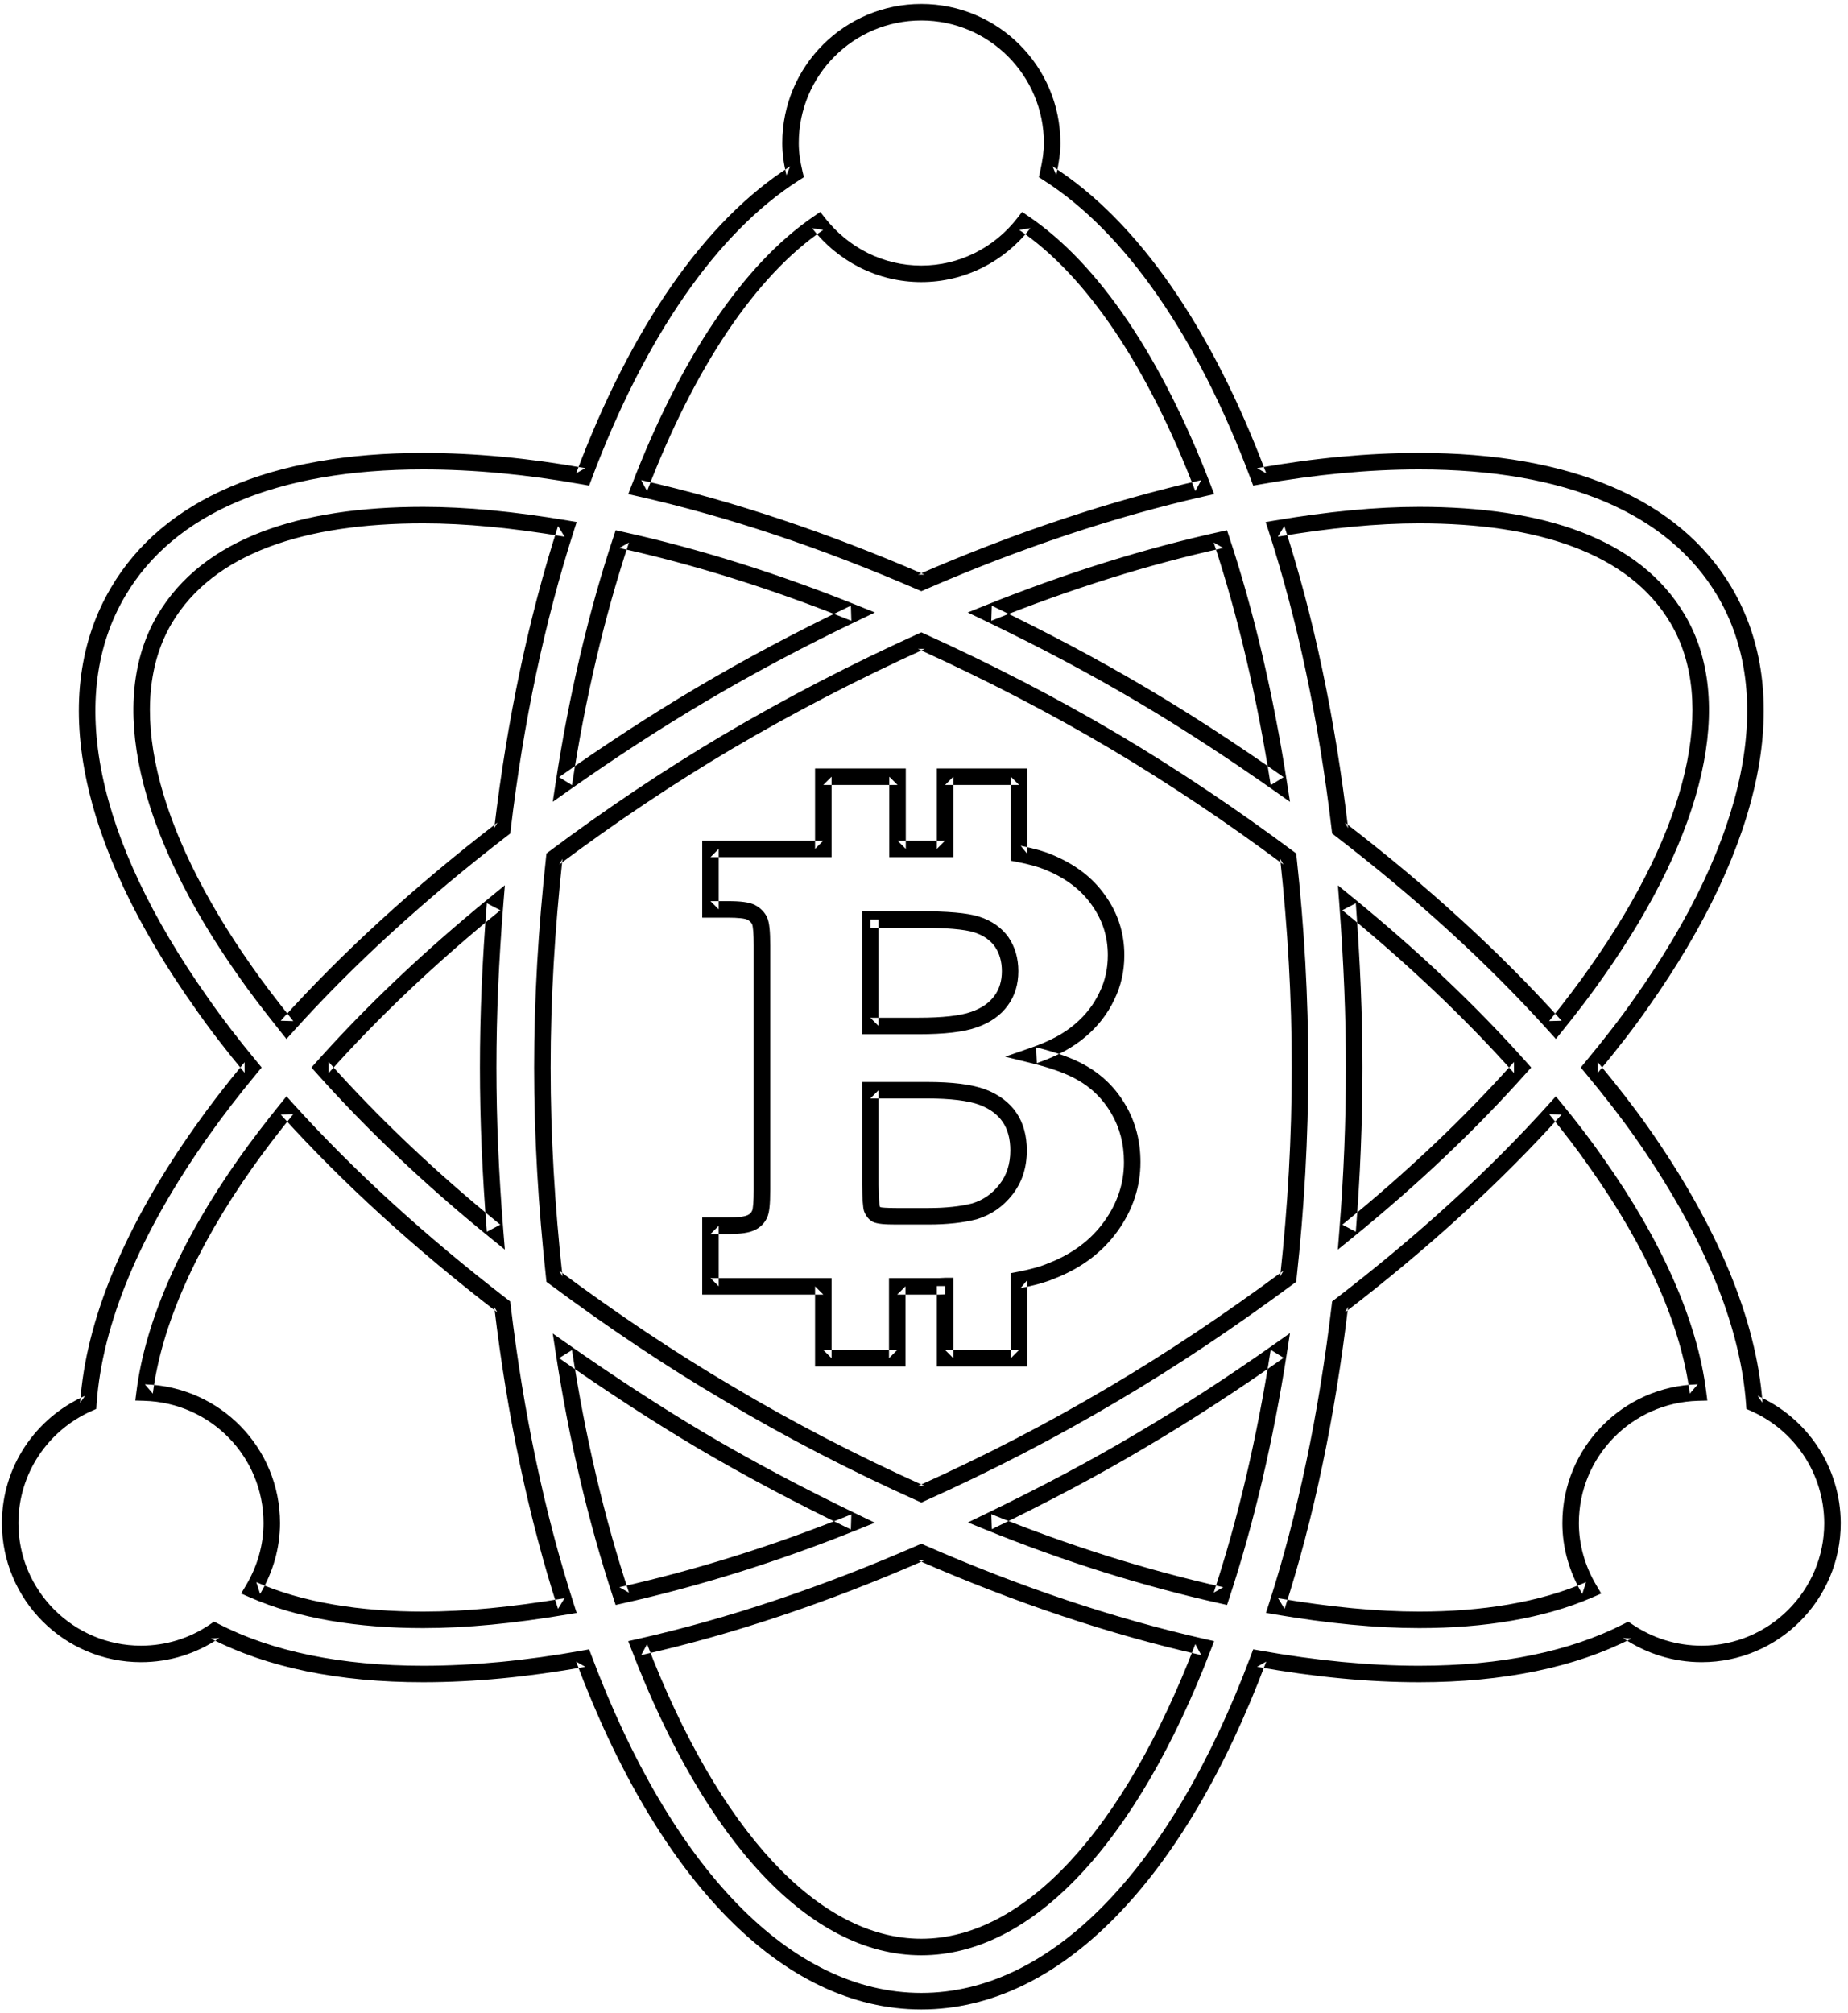<?xml version="1.0" encoding="UTF-8" standalone="no"?>
<svg width="224px" height="244px" viewBox="0 0 224 244" version="1.1" xmlns="http://www.w3.org/2000/svg" xmlns:xlink="http://www.w3.org/1999/xlink" xmlns:sketch="http://www.bohemiancoding.com/sketch/ns">
    <!-- Generator: Sketch 3.3.2 (12043) - http://www.bohemiancoding.com/sketch -->
    <title>btc-galaxy</title>
    <desc>Created with Sketch.</desc>
    <defs></defs>
    <g id="Page-1" stroke="none" stroke-width="1" fill="none" fill-rule="evenodd" sketch:type="MSPage">
        <path d="M136.435,133.94 C135.229,131.874 133.598,130.268 131.543,129.119 C130.086,128.288 128.093,127.556 125.591,126.94 L125.68,128.856 C128.12,128.008 130.079,126.952 131.579,125.657 C133.082,124.395 134.263,122.871 135.066,121.16 C135.885,119.489 136.281,117.711 136.281,115.766 C136.281,113.12 135.524,110.718 133.982,108.559 C132.47,106.384 130.3,104.728 127.46,103.566 C126.485,103.153 125.254,102.817 123.719,102.517 L124.527,103.498 L124.527,94.141 L124.527,93.141 L123.527,93.141 L114.558,93.141 L113.558,93.141 L113.558,94.141 L113.558,102.89 L114.558,101.89 L108.792,101.89 L109.792,102.89 L109.792,94.141 L109.792,93.141 L108.792,93.141 L99.795,93.141 L98.795,93.141 L98.795,94.141 L98.795,102.89 L99.795,101.89 L86.117,101.89 L85.117,101.89 L85.117,102.89 L85.117,110.221 L85.117,111.221 L86.117,111.221 L88.191,111.221 C89.48,111.221 90.294,111.318 90.597,111.47 C90.873,111.62 91.07,111.817 91.161,112.016 C91.274,112.275 91.36,113.175 91.36,114.608 L91.36,144.182 C91.36,145.608 91.274,146.507 91.167,146.732 C91.061,146.984 90.888,147.156 90.625,147.278 C90.265,147.459 89.449,147.569 88.191,147.569 L86.117,147.569 L85.117,147.569 L85.117,148.569 L85.117,155.905 L85.117,156.905 L86.117,156.905 L99.795,156.905 L98.795,155.905 L98.795,164.617 L98.795,165.617 L99.795,165.617 L108.756,165.617 L109.756,165.617 L109.756,164.617 L109.756,155.905 L108.756,156.905 L113.885,156.905 C114.01,156.905 114.099,156.9 114.292,156.887 C114.436,156.876 114.496,156.873 114.558,156.873 L114.558,156.873 L114.558,155.873 L113.558,155.873 L113.558,164.617 L113.558,165.617 L114.558,165.617 L123.527,165.617 L124.527,165.617 L124.527,164.617 L124.527,155.137 L123.715,156.119 C125.397,155.797 126.76,155.419 127.891,154.936 C131.109,153.675 133.652,151.747 135.487,149.184 C137.309,146.642 138.236,143.843 138.236,140.851 C138.237,138.301 137.644,136.015 136.435,133.94 L136.435,133.94 Z M134.707,134.948 C135.734,136.71 136.237,138.648 136.236,140.851 C136.236,143.419 135.444,145.812 133.861,148.02 C132.256,150.26 130.027,151.951 127.133,153.085 C126.125,153.516 124.892,153.858 123.339,154.155 L122.527,154.31 L122.527,155.137 L122.527,164.617 L123.527,163.617 L114.558,163.617 L115.558,164.617 L115.558,155.873 L115.558,154.873 L114.558,154.873 L114.558,154.873 C114.433,154.873 114.341,154.878 114.15,154.892 C114.005,154.902 113.946,154.905 113.885,154.905 L108.756,154.905 L107.756,154.905 L107.756,155.905 L107.756,164.617 L108.756,163.617 L99.795,163.617 L100.795,164.617 L100.795,155.905 L100.795,154.905 L99.795,154.905 L86.117,154.905 L87.117,155.905 L87.117,148.569 L86.117,149.569 L88.191,149.569 C89.742,149.569 90.807,149.425 91.496,149.078 C92.17,148.766 92.707,148.23 92.993,147.546 C93.258,146.99 93.36,145.927 93.36,144.182 L93.36,114.608 C93.36,112.89 93.258,111.82 92.987,111.201 C92.698,110.566 92.187,110.057 91.522,109.697 C90.821,109.344 89.787,109.221 88.191,109.221 L86.117,109.221 L87.117,110.221 L87.117,102.89 L86.117,103.89 L99.795,103.89 L100.795,103.89 L100.795,102.89 L100.795,94.141 L99.795,95.141 L108.792,95.141 L107.792,94.141 L107.792,102.89 L107.792,103.89 L108.792,103.89 L114.558,103.89 L115.558,103.89 L115.558,102.89 L115.558,94.141 L114.558,95.141 L123.527,95.141 L122.527,94.141 L122.527,103.498 L122.527,104.321 L123.335,104.48 C124.745,104.755 125.856,105.058 126.691,105.412 C129.199,106.439 131.059,107.857 132.347,109.711 C133.652,111.539 134.281,113.533 134.281,115.766 C134.281,117.411 133.952,118.889 133.263,120.295 C132.577,121.756 131.575,123.048 130.283,124.135 C128.98,125.259 127.24,126.196 125.024,126.967 L121.836,128.075 L125.113,128.882 C127.449,129.458 129.274,130.127 130.559,130.861 C132.309,131.839 133.681,133.19 134.707,134.948 L134.707,134.948 Z M105.494,112.442 L111.324,112.442 C114.664,112.442 116.898,112.632 118.069,113.003 C119.185,113.357 120.027,113.942 120.6,114.745 C121.151,115.558 121.438,116.547 121.438,117.715 C121.438,118.883 121.135,119.889 120.546,120.682 C119.924,121.549 119.002,122.195 117.722,122.641 C116.406,123.108 114.262,123.353 111.323,123.353 L105.493,123.353 L106.493,124.353 L106.493,111.442 L105.493,111.442 L105.493,112.442 L105.494,112.442 L105.494,112.442 Z M105.494,110.442 L105.493,110.442 L104.493,110.442 L104.493,111.442 L104.493,124.353 L104.493,125.353 L105.493,125.353 L111.323,125.353 C114.47,125.353 116.815,125.086 118.386,124.527 C120.031,123.955 121.295,123.068 122.161,121.861 C123.009,120.721 123.438,119.295 123.438,117.715 C123.438,116.157 123.037,114.776 122.242,113.603 C121.395,112.414 120.189,111.577 118.673,111.097 C117.249,110.646 114.86,110.442 111.324,110.442 L105.494,110.442 L105.494,110.442 Z M121.138,143.568 C120.255,144.698 119.155,145.457 117.855,145.852 C116.463,146.214 114.642,146.416 112.542,146.416 L108.67,146.416 C107.533,146.416 106.805,146.358 106.688,146.308 C106.701,146.31 106.669,146.271 106.619,146.137 C106.588,146.03 106.524,145.056 106.495,143.587 L106.495,132.138 L105.495,133.138 L112.349,133.138 C115.221,133.138 117.371,133.407 118.73,133.909 C119.985,134.383 120.935,135.093 121.549,135.999 C122.156,136.897 122.464,138.042 122.464,139.442 C122.463,141.08 122.024,142.433 121.138,143.568 L121.138,143.568 Z M122.714,144.799 C123.883,143.302 124.463,141.515 124.464,139.443 C124.464,137.664 124.052,136.13 123.206,134.878 C122.348,133.613 121.062,132.653 119.431,132.036 C117.801,131.434 115.437,131.138 112.349,131.138 L105.495,131.138 L104.495,131.138 L104.495,132.138 L104.495,143.606 C104.529,145.338 104.596,146.355 104.727,146.781 C104.96,147.407 105.303,147.822 105.808,148.101 C106.37,148.349 107.217,148.416 108.67,148.416 L112.542,148.416 C114.802,148.416 116.791,148.196 118.398,147.777 C120.132,147.251 121.58,146.252 122.714,144.798 L122.714,144.799 Z M213.636,170.023 C212.911,159.973 208.201,148.614 199.748,136.592 C198.055,134.185 196.102,131.674 193.677,128.745 L193.678,130.021 C196.14,127.044 198.07,124.556 199.751,122.139 C213.852,102.187 217.517,84.081 209.881,71.183 C203.527,60.489 190.42,54.896 172.023,54.896 C165.854,54.896 159.262,55.516 152.373,56.742 L153.484,57.375 C146.874,39.741 137.911,26.776 127.59,20.172 L128.028,21.227 C128.371,19.652 128.532,18.529 128.532,17.334 C128.532,8.037 120.974,0.482 111.676,0.482 C102.354,0.482 94.821,8.025 94.821,17.334 C94.821,18.597 94.995,19.859 95.329,21.248 L95.763,20.171 C85.42,26.769 76.456,39.724 69.832,57.375 L70.944,56.742 C64.099,55.518 57.481,54.896 51.293,54.896 C32.892,54.896 19.791,60.492 13.476,71.184 C5.823,84.093 9.48,102.207 23.607,122.146 C25.349,124.652 27.336,127.233 29.647,130.021 L29.647,128.745 C27.368,131.495 25.368,134.086 23.605,136.592 C15.127,148.571 10.404,159.965 9.715,170.027 L10.308,169.181 C4.232,171.871 0.232,177.86 0.232,184.605 C0.232,193.903 7.791,201.46 17.092,201.46 C20.533,201.46 23.818,200.426 26.585,198.531 L25.563,198.595 C32.388,202.106 41.029,203.894 51.293,203.894 C57.439,203.894 64.022,203.262 70.944,202.021 L69.832,201.388 C79.785,227.918 94.869,243.549 111.676,243.549 C128.46,243.549 143.543,227.909 153.484,201.388 L152.372,202.022 C159.323,203.262 165.906,203.894 172.023,203.894 C182.242,203.894 190.932,202.089 197.752,198.596 L196.736,198.535 C199.543,200.43 202.828,201.46 206.266,201.46 C215.562,201.46 223.12,193.902 223.12,184.605 C223.087,177.84 219.105,171.862 213.044,169.181 L213.636,170.023 L213.636,170.023 Z M211.642,170.167 L211.685,170.766 L212.234,171.01 C217.581,173.375 221.091,178.644 221.12,184.61 C221.12,192.797 214.457,199.46 206.266,199.46 C203.232,199.46 200.336,198.552 197.856,196.877 L197.366,196.547 L196.84,196.816 C190.325,200.153 181.944,201.894 172.023,201.894 C166.029,201.894 159.563,201.274 152.724,200.053 L151.904,199.906 L151.612,200.686 C141.93,226.514 127.431,241.549 111.676,241.549 C95.898,241.549 81.398,226.523 71.704,200.686 L71.412,199.906 L70.592,200.053 C63.782,201.273 57.316,201.894 51.293,201.894 C41.328,201.894 32.997,200.17 26.477,196.817 L25.947,196.544 L25.455,196.881 C23.018,198.55 20.126,199.46 17.092,199.46 C8.896,199.46 2.232,192.798 2.232,184.605 C2.232,178.661 5.757,173.383 11.118,171.009 L11.669,170.765 L11.711,170.163 C12.372,160.509 16.956,149.449 25.239,137.745 C26.971,135.283 28.94,132.733 31.187,130.021 L31.716,129.383 L31.187,128.745 C28.909,125.998 26.956,123.46 25.244,120.997 C11.52,101.627 8.023,84.304 15.197,72.202 C21.101,62.206 33.534,56.896 51.293,56.896 C57.359,56.896 63.86,57.507 70.592,58.71 L71.412,58.857 L71.704,58.077 C78.19,40.797 86.914,28.189 96.839,21.857 L97.44,21.474 L97.273,20.78 C96.974,19.535 96.821,18.425 96.821,17.334 C96.821,9.129 103.459,2.482 111.676,2.482 C119.87,2.482 126.532,9.142 126.532,17.334 C126.532,18.357 126.388,19.355 126.074,20.802 L125.926,21.481 L126.512,21.856 C136.416,28.194 145.14,40.813 151.612,58.077 L151.904,58.856 L152.723,58.711 C159.5,57.505 165.975,56.896 172.023,56.896 C189.779,56.896 202.22,62.205 208.16,72.203 C215.317,84.291 211.812,101.608 198.113,120.991 C196.464,123.361 194.566,125.809 192.136,128.746 L191.609,129.383 L192.137,130.021 C194.53,132.913 196.453,135.384 198.112,137.743 C206.372,149.49 210.945,160.519 211.642,170.167 L211.642,170.167 Z M172.022,63.435 C186.372,63.435 197.463,67.025 202.488,75.528 C208.164,85.102 204.679,100.283 192.73,117.212 C191.301,119.267 189.702,121.371 187.773,123.759 L189.295,123.719 C181.853,115.441 173.012,107.363 163.022,99.696 L163.406,100.372 C161.833,87.043 159.228,74.707 155.676,63.757 L154.891,65.051 C161.216,63.986 166.918,63.435 172.022,63.435 L172.022,63.435 Z M172.022,61.435 C166.797,61.435 160.987,61.997 154.559,63.079 L153.416,63.271 L153.774,64.374 C157.284,75.194 159.862,87.402 161.42,100.606 L161.469,101.025 L161.804,101.282 C171.7,108.877 180.451,116.873 187.807,125.056 L188.592,125.928 L189.329,125.016 C191.286,122.593 192.913,120.452 194.368,118.36 C206.718,100.863 210.378,84.915 204.209,74.509 C198.723,65.225 187.012,61.435 172.022,61.435 L172.022,61.435 Z M134.582,168.019 C127.054,172.486 119.258,176.519 111.267,180.106 L112.085,180.106 C103.998,176.476 96.191,172.442 88.77,168.02 C81.764,163.898 74.845,159.258 67.781,154.014 L68.179,154.709 C67.235,146.043 66.744,137.663 66.744,129.383 C66.744,121.133 67.236,112.753 68.179,104.091 L67.784,104.784 C74.604,99.684 81.582,95.003 88.768,90.745 C96.296,86.313 104.091,82.279 112.089,78.653 L111.263,78.653 C119.373,82.331 127.176,86.365 134.583,90.746 C141.739,95.002 148.718,99.683 155.57,104.785 L155.173,104.092 C156.099,112.554 156.577,120.984 156.577,129.383 C156.577,137.811 156.099,146.24 155.173,154.708 L155.573,154.013 C148.464,159.267 141.548,163.904 134.583,168.018 L134.582,168.019 Z M135.601,169.74 C142.628,165.589 149.6,160.914 156.761,155.621 L157.113,155.361 L157.161,154.926 C158.095,146.387 158.577,137.885 158.577,129.383 C158.577,120.91 158.095,112.407 157.161,103.874 L157.114,103.441 L156.764,103.181 C149.859,98.039 142.822,93.32 135.603,89.026 C128.131,84.606 120.263,80.538 112.089,76.831 L111.676,76.644 L111.263,76.831 C103.201,80.487 95.344,84.553 87.751,89.023 C80.499,93.32 73.463,98.04 66.586,103.182 L66.238,103.443 L66.191,103.875 C65.24,112.605 64.744,121.058 64.744,129.383 C64.744,137.738 65.24,146.19 66.191,154.925 L66.238,155.36 L66.589,155.62 C73.708,160.905 80.685,165.584 87.751,169.741 C95.235,174.2 103.111,178.27 111.267,181.93 L111.676,182.114 L112.085,181.93 C120.146,178.313 128.008,174.245 135.602,169.739 L135.601,169.74 Z M154.026,163.6 C152.369,174.25 150.043,184.158 147.115,193.038 L148.282,192.375 C139.072,190.325 129.615,187.359 120.158,183.52 L120.218,185.346 C127.238,181.945 133.243,178.768 138.935,175.375 C144.439,172.133 149.929,168.56 155.59,164.572 L154.026,163.6 L154.026,163.6 Z M156.002,163.908 L156.364,161.579 L154.438,162.937 C148.819,166.895 143.375,170.438 137.915,173.654 C132.274,177.018 126.317,180.168 119.346,183.546 L117.322,184.527 L119.406,185.373 C128.965,189.254 138.528,192.253 147.848,194.327 L148.731,194.524 L149.015,193.664 C151.978,184.676 154.328,174.663 156.002,163.908 L156.002,163.908 Z M103.194,183.55 C93.741,187.358 84.25,190.323 75.071,192.374 L76.239,193.037 C73.261,184.007 70.927,174.114 69.331,163.635 L67.769,164.606 C73.569,168.661 78.975,172.189 84.388,175.409 C90.259,178.877 96.432,182.146 103.134,185.378 L103.194,183.55 L103.194,183.55 Z M103.942,185.405 L106.04,184.559 L104.002,183.576 C97.349,180.367 91.225,177.124 85.408,173.688 C80.042,170.497 74.677,166.996 68.915,162.967 L67.002,161.629 L67.353,163.937 C68.966,174.524 71.326,184.525 74.339,193.663 L74.623,194.524 L75.507,194.326 C84.794,192.251 94.388,189.253 103.942,185.405 L103.942,185.405 Z M60.64,148.435 C52.857,142.114 45.872,135.49 39.84,128.719 L39.84,130.049 C45.801,123.359 52.763,116.764 60.643,110.328 L59.013,109.473 C58.46,116.354 58.173,122.919 58.173,129.384 C58.173,135.847 58.46,142.402 59.013,149.291 L60.64,148.435 L60.64,148.435 Z M59.38,149.987 L61.194,151.461 L61.007,149.131 C60.458,142.293 60.173,135.791 60.173,129.384 C60.173,122.975 60.458,116.463 61.007,109.633 L61.195,107.294 L59.377,108.779 C51.419,115.28 44.38,121.947 38.346,128.719 L37.754,129.384 L38.346,130.049 C44.452,136.902 51.515,143.6 59.38,149.987 L59.38,149.987 Z M69.331,95.161 C70.933,84.645 73.272,74.718 76.238,65.755 L75.073,66.418 C84.136,68.419 93.631,71.393 103.195,75.242 L103.136,73.412 C96.563,76.557 90.374,79.839 84.388,83.384 C78.888,86.641 73.389,90.227 67.766,94.193 L69.331,95.161 L69.331,95.161 Z M67.353,94.859 L67,97.18 L68.918,95.827 C74.5,91.891 79.955,88.334 85.408,85.105 C91.341,81.591 97.478,78.337 104,75.216 L106.05,74.235 L103.941,73.386 C94.278,69.497 84.677,66.49 75.505,64.465 L74.623,64.27 L74.34,65.127 C71.337,74.199 68.972,84.235 67.353,94.859 L67.353,94.859 Z M120.154,75.242 C129.767,71.375 139.23,68.408 148.279,66.418 L147.115,65.755 C150.037,74.59 152.365,84.499 154.025,95.164 L155.589,94.193 C149.951,90.219 144.456,86.636 138.963,83.383 C133.069,79.893 126.898,76.625 120.214,73.413 L120.154,75.242 L120.154,75.242 Z M119.408,73.386 L117.304,74.233 L119.348,75.215 C125.981,78.404 132.102,81.645 137.943,85.104 C143.389,88.329 148.84,91.883 154.437,95.828 L156.364,97.185 L156.001,94.856 C154.325,84.086 151.972,74.07 149.013,65.127 L148.73,64.271 L147.849,64.464 C138.69,66.479 129.121,69.479 119.408,73.386 L119.408,73.386 Z M162.71,110.328 C170.574,116.75 177.536,123.346 183.513,130.05 L183.513,128.719 C177.467,135.501 170.484,142.123 162.713,148.435 L164.34,149.291 C164.872,142.617 165.144,136.007 165.144,129.384 C165.144,123.054 164.869,116.583 164.34,109.479 L162.71,110.328 L162.71,110.328 Z M163.976,108.779 L162.173,107.306 L162.346,109.627 C162.871,116.685 163.144,123.107 163.144,129.384 C163.144,135.953 162.874,142.511 162.346,149.132 L162.161,151.46 L163.973,149.987 C171.826,143.61 178.887,136.913 185.005,130.05 L185.599,129.384 L185.005,128.719 C178.956,121.934 171.918,115.266 163.976,108.779 L163.976,108.779 Z M98.43,27.658 C101.648,31.755 106.446,34.19 111.676,34.19 C116.896,34.19 121.725,31.739 124.895,27.653 L123.544,27.868 C131.687,33.39 139.106,44.43 144.888,59.526 L145.601,58.193 C134.578,60.686 122.986,64.553 111.277,69.65 L112.074,69.65 C100.281,64.531 88.723,60.675 77.719,58.193 L78.433,59.526 C84.2,44.468 91.644,33.403 99.779,27.867 L98.43,27.658 L98.43,27.658 Z M100.002,26.422 L99.425,25.688 L98.653,26.213 C90.128,32.016 82.465,43.405 76.565,58.81 L76.152,59.889 L77.279,60.144 C88.157,62.597 99.595,66.413 111.278,71.484 L111.677,71.657 L112.075,71.484 C123.672,66.436 135.145,62.608 146.043,60.143 L147.169,59.889 L146.756,58.81 C140.841,43.366 133.203,32.001 124.666,26.212 L123.89,25.686 L123.315,26.427 C120.517,30.033 116.267,32.19 111.676,32.19 C107.073,32.19 102.849,30.046 100.002,26.422 L100.002,26.422 Z M30.585,117.213 C18.639,100.279 15.155,85.099 20.831,75.529 C25.885,67.022 36.96,63.435 51.294,63.435 C56.403,63.435 62.108,63.986 68.429,65.05 L67.643,63.758 C64.091,74.814 61.474,87.166 59.911,100.371 L60.294,99.696 C50.258,107.424 41.409,115.505 34.026,123.718 L35.553,123.764 C33.305,120.937 31.911,119.113 30.588,117.217 L30.585,117.213 Z M28.948,118.361 C30.3,120.3 31.715,122.152 33.987,125.009 L34.723,125.934 L35.514,125.055 C42.811,116.936 51.572,108.937 61.514,101.28 L61.848,101.024 L61.897,100.606 C63.445,87.525 66.036,75.299 69.547,64.37 L69.9,63.27 L68.761,63.078 C62.338,61.996 56.524,61.435 51.294,61.435 C36.322,61.435 24.628,65.223 19.111,74.508 C12.94,84.913 16.6,100.858 28.951,118.366 L28.948,118.361 Z M51.293,195.329 C43.654,195.329 36.677,194.232 31.071,191.763 L31.527,193.189 C33.091,190.561 33.942,187.625 33.942,184.606 C33.942,175.478 26.686,168.056 17.561,167.785 L18.523,168.909 C19.548,160.774 23.648,151.386 30.583,141.557 C32.046,139.49 33.705,137.316 35.544,135.043 L34.025,135.084 C41.433,143.291 50.296,151.375 60.291,159.07 L59.908,158.395 C61.474,171.632 64.096,184.013 67.64,195.003 L68.426,193.71 C62.086,194.777 56.389,195.329 51.293,195.329 L51.293,195.329 Z M51.293,197.329 C56.511,197.329 62.315,196.766 68.758,195.682 L69.899,195.49 L69.544,194.389 C66.041,183.527 63.446,171.272 61.894,158.16 L61.845,157.742 L61.511,157.485 C51.608,149.861 42.834,141.858 35.509,133.744 L34.726,132.876 L33.99,133.785 C32.125,136.089 30.439,138.297 28.95,140.402 C21.839,150.482 17.609,160.166 16.539,168.659 L16.401,169.751 L17.501,169.784 C25.549,170.023 31.942,176.563 31.942,184.606 C31.942,187.255 31.193,189.84 29.809,192.167 L29.231,193.138 L30.265,193.593 C36.163,196.191 43.4,197.329 51.293,197.329 L51.293,197.329 Z M111.676,234.985 C99.19,234.985 87.081,221.79 78.433,199.271 L77.719,200.605 C88.757,198.118 100.318,194.251 112.077,189.109 L111.274,189.109 C122.951,194.229 134.545,198.107 145.602,200.605 L144.888,199.271 C136.233,221.805 124.155,234.985 111.676,234.985 L111.676,234.985 Z M111.676,236.985 C125.213,236.985 137.835,223.211 146.756,199.988 L147.17,198.908 L146.042,198.654 C135.114,196.185 123.64,192.347 112.078,187.277 L111.677,187.101 L111.275,187.277 C99.63,192.369 88.19,196.196 77.279,198.654 L76.151,198.908 L76.565,199.988 C85.479,223.195 98.133,236.985 111.676,236.985 L111.676,236.985 Z M172.022,195.329 C166.923,195.329 161.223,194.776 154.925,193.709 L155.71,195.002 C159.233,184.079 161.835,171.71 163.406,158.393 L163.022,159.07 C173.048,151.378 181.912,143.294 189.295,135.082 L187.779,135.048 C189.608,137.272 191.246,139.421 192.726,141.55 C199.675,151.367 203.804,160.785 204.825,168.908 L205.791,167.783 C196.67,168.022 189.377,175.472 189.377,184.605 C189.377,187.623 190.228,190.559 191.79,193.188 L192.25,191.76 C186.615,194.218 179.603,195.329 172.022,195.329 L172.022,195.329 Z M172.022,197.329 C179.855,197.329 187.126,196.176 193.05,193.594 L194.089,193.141 L193.51,192.166 C192.126,189.839 191.377,187.253 191.377,184.605 C191.377,176.558 197.804,169.993 205.843,169.783 L206.947,169.754 L206.809,168.658 C205.743,160.176 201.484,150.461 194.363,140.401 C192.856,138.233 191.185,136.041 189.323,133.778 L188.585,132.88 L187.807,133.745 C180.511,141.862 171.737,149.864 161.804,157.483 L161.469,157.74 L161.42,158.159 C159.864,171.351 157.288,183.594 153.806,194.388 L153.451,195.488 L154.591,195.681 C160.993,196.765 166.801,197.329 172.022,197.329 L172.022,197.329 Z" id="btc-galaxy" fill="#000000" sketch:type="MSShapeGroup"></path>
    </g>
</svg>